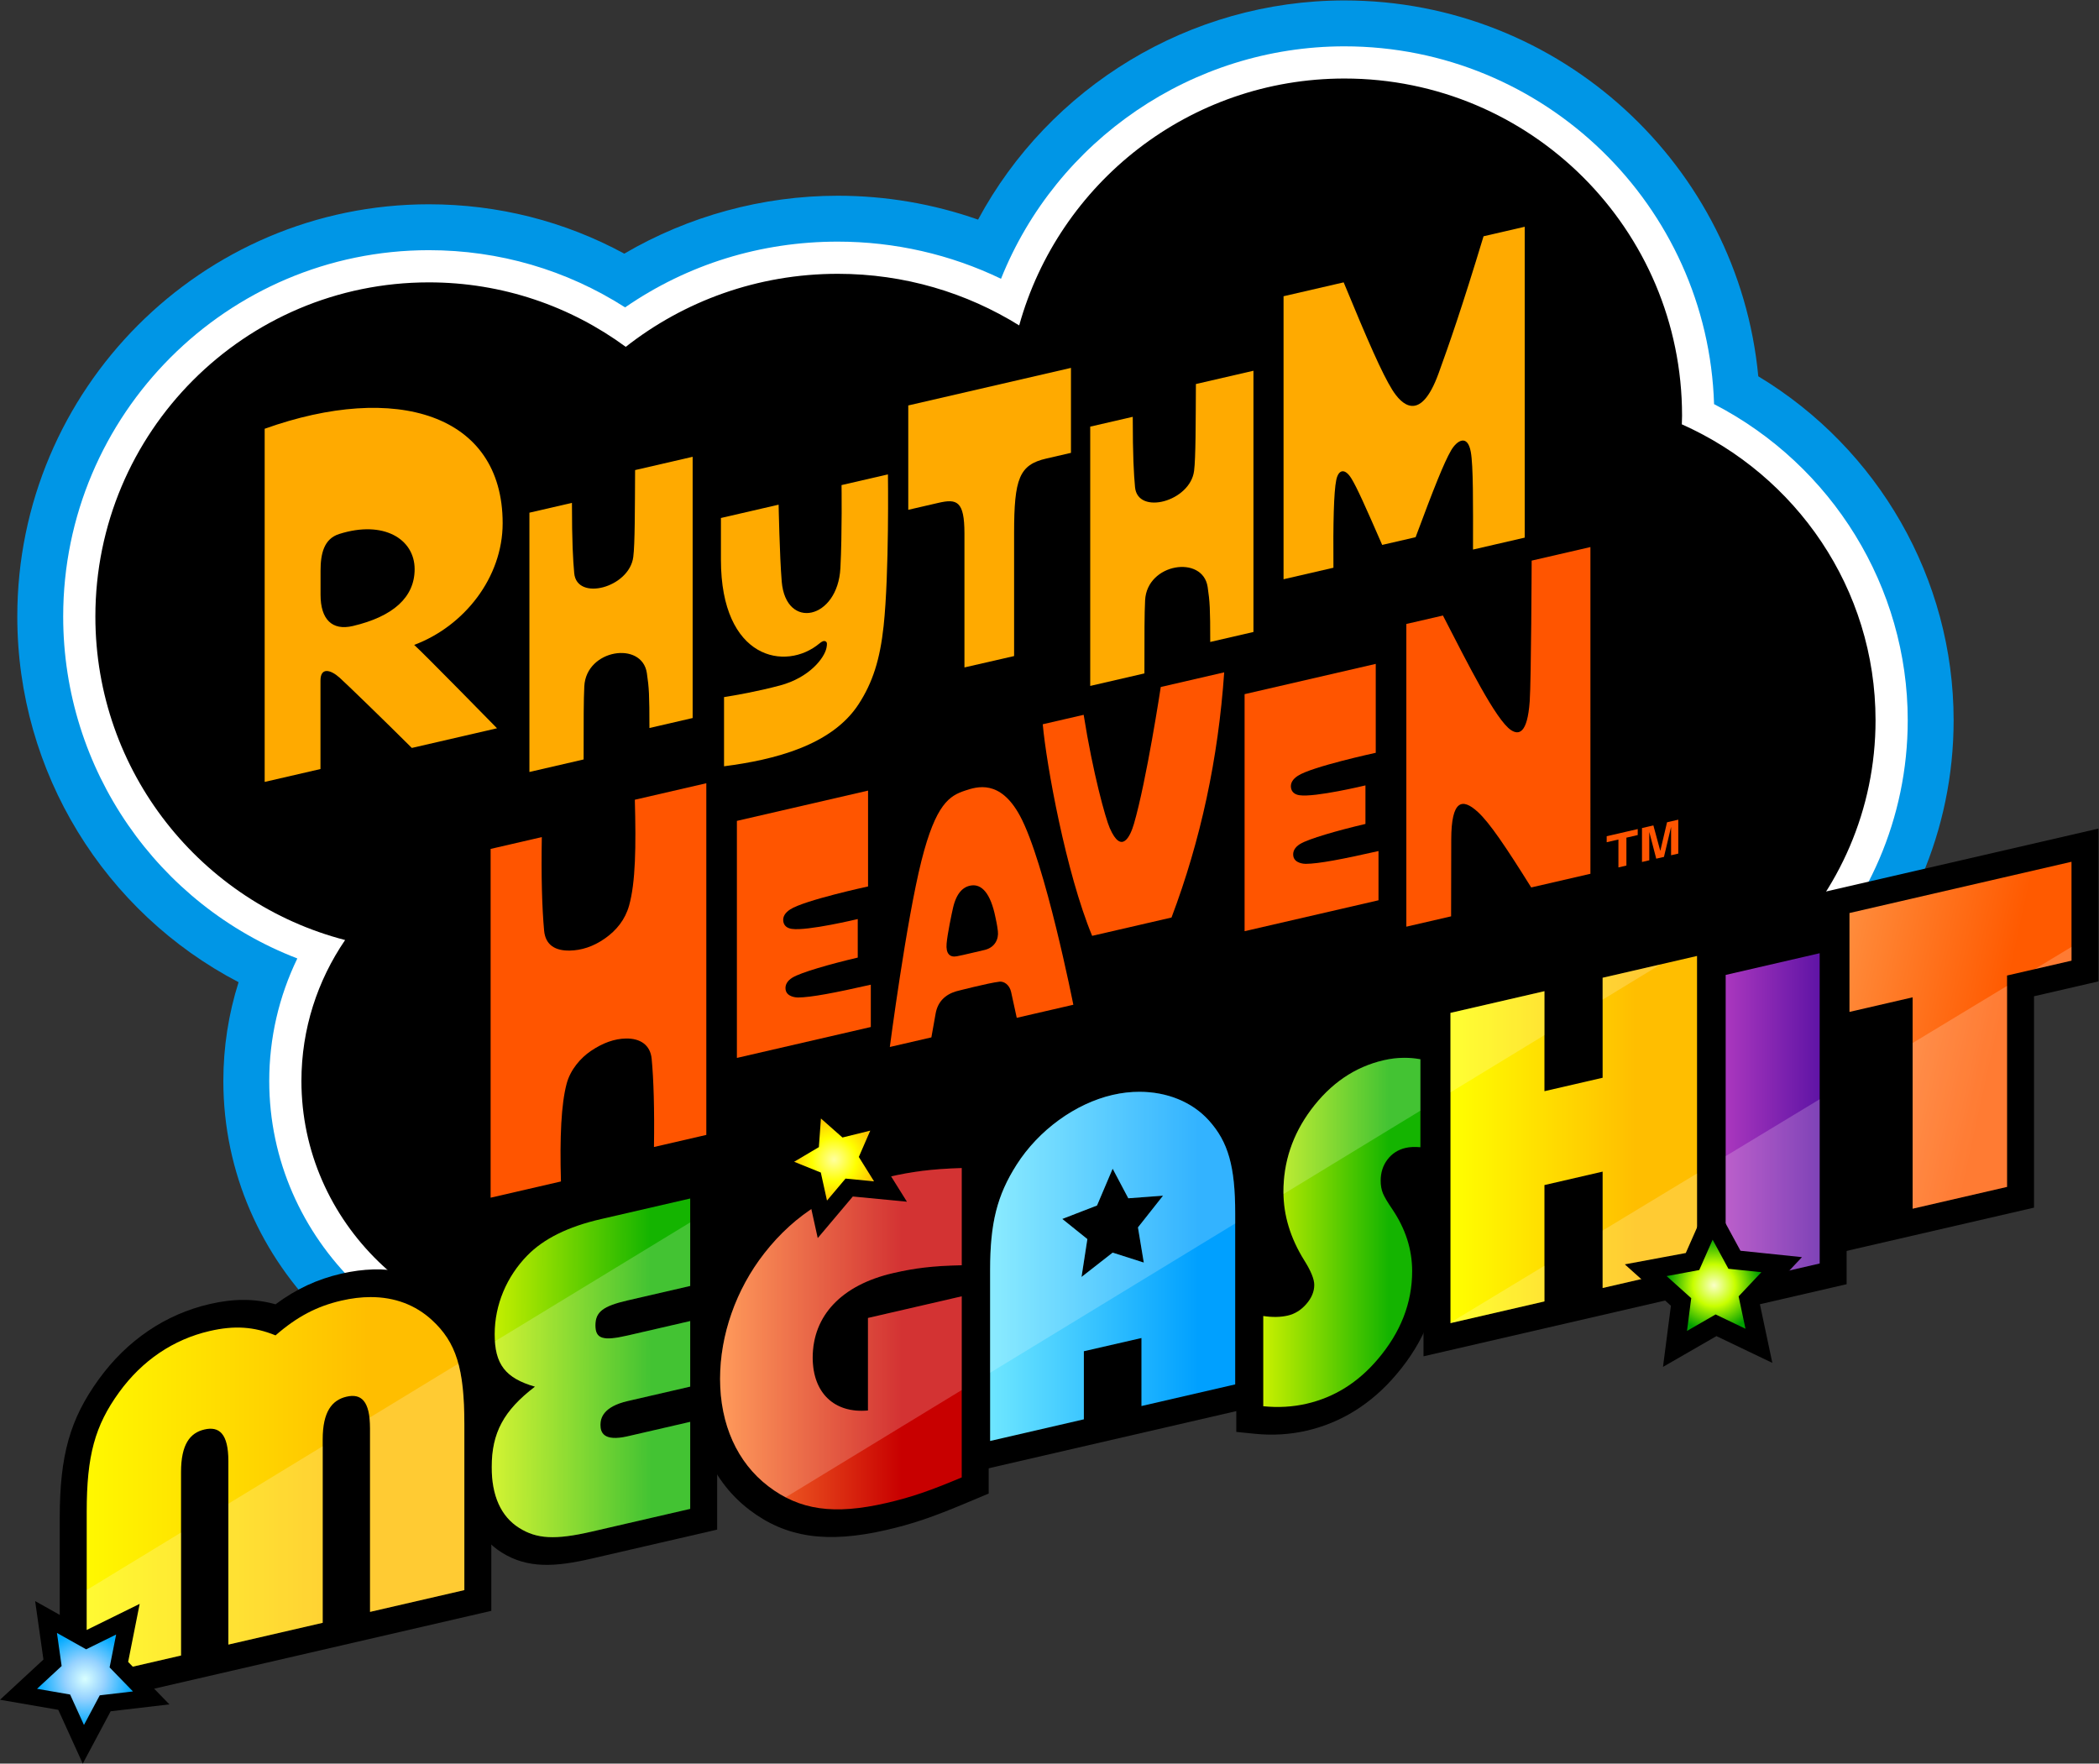 <?xml version="1.0" encoding="UTF-8" standalone="no"?>
<!-- Created with Inkscape (http://www.inkscape.org/) -->

<svg
   version="1.1"
   id="svg2"
   width="666.667"
   height="560.151"
   viewBox="0 0 666.667 560.151"
   sodipodi:docname="Rhythm Heaven Megashit Logo.ai"
   xmlns:inkscape="http://www.inkscape.org/namespaces/inkscape"
   xmlns:sodipodi="http://sodipodi.sourceforge.net/DTD/sodipodi-0.dtd"
   xmlns="http://www.w3.org/2000/svg"
   xmlns:svg="http://www.w3.org/2000/svg">
  <rect x="0" y="0" width="666.667" height="560.151" fill="#333333" stroke="none"/>
  <defs
     id="defs6">
    <clipPath
       clipPathUnits="userSpaceOnUse"
       id="clipPath16">
      <path
         d="M 0,420.113 H 500 V 0 H 0 Z"
         id="path14" />
    </clipPath>
    <linearGradient
       x1="0"
       y1="0"
       x2="1"
       y2="0"
       gradientUnits="userSpaceOnUse"
       gradientTransform="matrix(55.392,0,-12.788,-58.344,434.288,173.555)"
       spreadMethod="pad"
       id="linearGradient54">
      <stop
         style="stop-opacity:1;stop-color:#ff8c3c"
         offset="0"
         id="stop48" />
      <stop
         style="stop-opacity:1;stop-color:#ff5a00"
         offset="0.75"
         id="stop50" />
      <stop
         style="stop-opacity:1;stop-color:#ff5a00"
         offset="1"
         id="stop52" />
    </linearGradient>
    <clipPath
       clipPathUnits="userSpaceOnUse"
       id="clipPath64">
      <path
         d="M 0,420.113 H 500 V 0 H 0 Z"
         id="path62" />
    </clipPath>
    <clipPath
       clipPathUnits="userSpaceOnUse"
       id="clipPath72">
      <path
         d="M 49.463,224.492 H 571.448 V -128.317 H 49.463 Z"
         id="path70" />
    </clipPath>
    <clipPath
       clipPathUnits="userSpaceOnUse"
       id="clipPath76">
      <path
         d="M 478.215,187.782 V 137.42 l -22.496,-5.195 v 50.364 l -15.05,-3.475 v 23.558 l 52.907,12.213 v -23.556 z"
         id="path74" />
    </clipPath>
    <linearGradient
       x1="0"
       y1="0"
       x2="1"
       y2="0"
       gradientUnits="userSpaceOnUse"
       gradientTransform="matrix(22.393,5.17,0,-22.393,411.174,150.965)"
       spreadMethod="pad"
       id="linearGradient110">
      <stop
         style="stop-opacity:1;stop-color:#aa37be"
         offset="0"
         id="stop106" />
      <stop
         style="stop-opacity:1;stop-color:#5f14a5"
         offset="1"
         id="stop108" />
    </linearGradient>
    <clipPath
       clipPathUnits="userSpaceOnUse"
       id="clipPath120">
      <path
         d="M 0,420.113 H 500 V 0 H 0 Z"
         id="path118" />
    </clipPath>
    <clipPath
       clipPathUnits="userSpaceOnUse"
       id="clipPath128">
      <path
         d="M 49.463,224.492 H 571.448 V -128.317 H 49.463 Z"
         id="path126" />
    </clipPath>
    <clipPath
       clipPathUnits="userSpaceOnUse"
       id="clipPath132">
      <path
         d="m 433.568,193.094 v -73.92 l -22.394,-5.169 v 73.919 z"
         id="path130" />
    </clipPath>
    <linearGradient
       x1="0"
       y1="0"
       x2="1"
       y2="0"
       gradientUnits="userSpaceOnUse"
       gradientTransform="matrix(58.75,13.563,0,-58.75,345.6,141.92)"
       spreadMethod="pad"
       id="linearGradient168">
      <stop
         style="stop-opacity:1;stop-color:#ffff00"
         offset="0"
         id="stop162" />
      <stop
         style="stop-opacity:1;stop-color:#ffbe00"
         offset="0.75"
         id="stop164" />
      <stop
         style="stop-opacity:1;stop-color:#ffbe00"
         offset="1"
         id="stop166" />
    </linearGradient>
    <clipPath
       clipPathUnits="userSpaceOnUse"
       id="clipPath178">
      <path
         d="M 0,420.113 H 500 V 0 H 0 Z"
         id="path176" />
    </clipPath>
    <clipPath
       clipPathUnits="userSpaceOnUse"
       id="clipPath186">
      <path
         d="M -34.457,308.059 H 571.448 V -128.317 H -34.457 Z"
         id="path184" />
    </clipPath>
    <clipPath
       clipPathUnits="userSpaceOnUse"
       id="clipPath190">
      <path
         d="m 381.854,141.057 -13.86,-3.2 v -27.726 l -22.394,-5.17 v 73.92 l 22.394,5.169 v -23.828 l 13.86,3.201 v 23.828 l 22.496,5.193 v -73.92 l -22.496,-5.194 z"
         id="path188" />
    </clipPath>
    <linearGradient
       x1="0"
       y1="0"
       x2="1"
       y2="0"
       gradientUnits="userSpaceOnUse"
       gradientTransform="matrix(37.443,8.644,0,-37.443,300.995,122.172)"
       spreadMethod="pad"
       id="linearGradient230">
      <stop
         style="stop-opacity:1;stop-color:#c8f000"
         offset="0"
         id="stop224" />
      <stop
         style="stop-opacity:1;stop-color:#14b400"
         offset="0.8"
         id="stop226" />
      <stop
         style="stop-opacity:1;stop-color:#14b400"
         offset="1"
         id="stop228" />
    </linearGradient>
    <clipPath
       clipPathUnits="userSpaceOnUse"
       id="clipPath240">
      <path
         d="M 0,420.113 H 500 V 0 H 0 Z"
         id="path238" />
    </clipPath>
    <clipPath
       clipPathUnits="userSpaceOnUse"
       id="clipPath248">
      <path
         d="M -34.457,308.059 H 488.22 V -53.441 H -34.457 Z"
         id="path246" />
    </clipPath>
    <clipPath
       clipPathUnits="userSpaceOnUse"
       id="clipPath252">
      <path
         d="m 300.995,85.158 v 21.499 c 2.172,-0.328 4.12,-0.294 5.843,0.104 1.69,0.39 3.163,1.308 4.422,2.753 1.259,1.447 1.888,2.964 1.888,4.552 0,1.372 -0.793,3.319 -2.379,5.841 -3.309,5.302 -4.965,10.75 -4.965,16.346 0,7.112 2.172,13.606 6.517,19.483 4.688,6.317 10.48,10.272 17.376,11.864 2.966,0.685 5.879,0.762 8.74,0.231 v -20.957 c -1.379,0.114 -2.551,0.06 -3.517,-0.162 -1.793,-0.414 -3.232,-1.333 -4.318,-2.757 -1.086,-1.425 -1.629,-3.112 -1.629,-5.061 0,-1.119 0.172,-2.108 0.518,-2.968 0.344,-0.859 1.102,-2.145 2.275,-3.861 3.137,-4.654 4.706,-9.563 4.706,-14.726 0,-7.582 -2.741,-14.586 -8.222,-21.015 -4.69,-5.523 -10.327,-9.045 -16.913,-10.565 -3.309,-0.764 -6.756,-0.964 -10.342,-0.601"
         id="path250" />
    </clipPath>
    <linearGradient
       x1="0"
       y1="0"
       x2="1"
       y2="0"
       gradientUnits="userSpaceOnUse"
       gradientTransform="matrix(58.395,13.482,0,-58.395,235.913,114.74)"
       spreadMethod="pad"
       id="linearGradient288">
      <stop
         style="stop-opacity:1;stop-color:#6ee6ff"
         offset="0"
         id="stop282" />
      <stop
         style="stop-opacity:1;stop-color:#00a0ff"
         offset="0.85"
         id="stop284" />
      <stop
         style="stop-opacity:1;stop-color:#00a0ff"
         offset="1"
         id="stop286" />
    </linearGradient>
    <clipPath
       clipPathUnits="userSpaceOnUse"
       id="clipPath298">
      <path
         d="M 0,420.113 H 500 V 0 H 0 Z"
         id="path296" />
    </clipPath>
    <clipPath
       clipPathUnits="userSpaceOnUse"
       id="clipPath306">
      <path
         d="M -34.457,308.059 H 488.22 V -53.441 H -34.457 Z"
         id="path304" />
    </clipPath>
    <clipPath
       clipPathUnits="userSpaceOnUse"
       id="clipPath310">
      <path
         d="m 272.528,119.387 -7.417,2.371 -7.417,-5.795 1.391,9.022 -5.975,4.799 8.276,3.205 3.725,8.762 3.724,-7.042 8.277,0.616 -5.975,-7.557 z m 15.5,33.876 c -5.283,5.859 -14.053,8.124 -22.917,6.077 -8.864,-2.045 -17.62,-8.367 -22.897,-16.654 -4.625,-7.263 -6.3,-13.855 -6.3,-25.067 V 76.881 l 22.337,5.157 V 98.26 l 13.72,3.148 V 85.205 l 22.338,5.157 V 131.1 c 0,11.212 -1.664,17.043 -6.281,22.163"
         id="path308" />
    </clipPath>
    <linearGradient
       x1="0"
       y1="0"
       x2="1"
       y2="0"
       gradientUnits="userSpaceOnUse"
       gradientTransform="matrix(57.655,13.311,0.128,-60.604,171.572,91.736)"
       spreadMethod="pad"
       id="linearGradient346">
      <stop
         style="stop-opacity:1;stop-color:#ff8232"
         offset="0"
         id="stop340" />
      <stop
         style="stop-opacity:1;stop-color:#c80000"
         offset="0.75"
         id="stop342" />
      <stop
         style="stop-opacity:1;stop-color:#c80000"
         offset="1"
         id="stop344" />
    </linearGradient>
    <clipPath
       clipPathUnits="userSpaceOnUse"
       id="clipPath356">
      <path
         d="M 0,420.113 H 500 V 0 H 0 Z"
         id="path354" />
    </clipPath>
    <clipPath
       clipPathUnits="userSpaceOnUse"
       id="clipPath364">
      <path
         d="M -34.457,308.059 H 488.22 V -53.441 H -34.457 Z"
         id="path362" />
    </clipPath>
    <clipPath
       clipPathUnits="userSpaceOnUse"
       id="clipPath368">
      <path
         d="m 229.149,68.195 c -7.473,-3.139 -11.909,-4.7 -17.919,-6.088 -12.555,-2.898 -20.701,-1.709 -28.148,3.974 -7.417,5.659 -11.51,14.722 -11.51,25.607 0,10.419 3.769,21.244 10.528,29.897 7.37,9.434 16.743,15.232 29.485,18.173 5.59,1.291 10.282,1.932 17.564,2.152 v -23.162 c -6.846,-0.139 -11.118,-0.661 -16.365,-1.872 -12.219,-2.822 -19.147,-10.101 -19.147,-20.135 0,-8.435 5.183,-13.336 13.174,-12.598 v 22.045 l 22.338,5.157 z"
         id="path366" />
    </clipPath>
    <linearGradient
       x1="0"
       y1="0"
       x2="1"
       y2="0"
       gradientUnits="userSpaceOnUse"
       gradientTransform="matrix(47.406,10.945,0.105,-49.831,117.125,86.751)"
       spreadMethod="pad"
       id="linearGradient404">
      <stop
         style="stop-opacity:1;stop-color:#c8f000"
         offset="0"
         id="stop398" />
      <stop
         style="stop-opacity:1;stop-color:#14b400"
         offset="0.8"
         id="stop400" />
      <stop
         style="stop-opacity:1;stop-color:#14b400"
         offset="1"
         id="stop402" />
    </linearGradient>
    <clipPath
       clipPathUnits="userSpaceOnUse"
       id="clipPath414">
      <path
         d="M 0,420.113 H 500 V 0 H 0 Z"
         id="path412" />
    </clipPath>
    <clipPath
       clipPathUnits="userSpaceOnUse"
       id="clipPath422">
      <path
         d="M -34.457,308.059 H 488.22 V -53.441 H -34.457 Z"
         id="path420" />
    </clipPath>
    <clipPath
       clipPathUnits="userSpaceOnUse"
       id="clipPath426">
      <path
         d="m 140.97,55.28 c -8.756,-2.022 -13.101,-1.732 -17.265,0.881 -4.348,2.728 -6.546,7.689 -6.546,14.454 0,8.182 2.837,13.502 10.31,19.204 -7.064,2.044 -9.601,5.343 -9.601,12.517 0,6.982 2.85,13.705 7.773,18.74 3.884,3.972 9.683,6.876 17.592,8.679 l 21.221,4.898 v -20.837 l -14.892,-3.438 c -5.892,-1.36 -7.692,-2.74 -7.692,-5.957 0,-3.219 1.8,-3.767 7.692,-2.407 l 14.892,3.438 V 89.831 l -14.892,-3.439 c -5.892,-1.359 -6.492,-4.123 -6.492,-5.678 0,-1.664 0.6,-4.076 6.492,-2.715 l 14.892,3.437 V 60.702 Z"
         id="path424" />
    </clipPath>
    <linearGradient
       x1="0"
       y1="0"
       x2="1"
       y2="0"
       gradientUnits="userSpaceOnUse"
       gradientTransform="matrix(100.386,23.176,6e-5,-100.386,12.455,56.554)"
       spreadMethod="pad"
       id="linearGradient462">
      <stop
         style="stop-opacity:1;stop-color:#ffff00"
         offset="0"
         id="stop456" />
      <stop
         style="stop-opacity:1;stop-color:#ffbe00"
         offset="0.75"
         id="stop458" />
      <stop
         style="stop-opacity:1;stop-color:#ffbe00"
         offset="1"
         id="stop460" />
    </linearGradient>
    <clipPath
       clipPathUnits="userSpaceOnUse"
       id="clipPath472">
      <path
         d="M 0,420.113 H 500 V 0 H 0 Z"
         id="path470" />
    </clipPath>
    <clipPath
       clipPathUnits="userSpaceOnUse"
       id="clipPath480">
      <path
         d="M -34.457,308.059 H 488.22 V -53.441 H -34.457 Z"
         id="path478" />
    </clipPath>
    <clipPath
       clipPathUnits="userSpaceOnUse"
       id="clipPath484">
      <path
         d="m 102.921,105.688 c -5.489,5.045 -12.898,6.641 -21.574,4.638 -5.826,-1.346 -10.514,-3.78 -15.697,-8.283 -5.182,2.109 -9.842,2.386 -15.696,1.035 C 41.304,101.081 33.87,96.058 28.379,88.479 22.605,80.507 20.661,73.403 20.661,60.016 V 20.573 l 22.474,5.188 v 43.715 c 0,6.588 2.123,9.344 5.592,10.145 3.467,0.801 5.686,-0.953 5.686,-7.54 V 28.366 l 22.475,5.188 v 43.715 c 0,6.588 2.218,9.365 5.686,10.166 3.469,0.801 5.592,-0.974 5.592,-7.562 V 36.158 l 22.474,5.188 V 80.79 c 0,13.386 -1.945,19.593 -7.719,24.898"
         id="path482" />
    </clipPath>
    <radialGradient
       fx="0"
       fy="0"
       cx="0"
       cy="0"
       r="1"
       gradientUnits="userSpaceOnUse"
       gradientTransform="matrix(11.082,0,0,-11.082,408.394,113.969)"
       spreadMethod="pad"
       id="radialGradient520">
      <stop
         style="stop-opacity:1;stop-color:#faffc8"
         offset="0"
         id="stop514" />
      <stop
         style="stop-opacity:1;stop-color:#c8ff00"
         offset="0.45"
         id="stop516" />
      <stop
         style="stop-opacity:1;stop-color:#00a000"
         offset="1"
         id="stop518" />
    </radialGradient>
    <clipPath
       clipPathUnits="userSpaceOnUse"
       id="clipPath530">
      <path
         d="M 0,420.113 H 500 V 0 H 0 Z"
         id="path528" />
    </clipPath>
    <radialGradient
       fx="0"
       fy="0"
       cx="0"
       cy="0"
       r="1"
       gradientUnits="userSpaceOnUse"
       gradientTransform="matrix(9.65,0,0,-9.65,198.738,143.913)"
       spreadMethod="pad"
       id="radialGradient554">
      <stop
         style="stop-opacity:1;stop-color:#ffffa0"
         offset="0"
         id="stop548" />
      <stop
         style="stop-opacity:1;stop-color:#ffff00"
         offset="0.55"
         id="stop550" />
      <stop
         style="stop-opacity:1;stop-color:#ffc800"
         offset="1"
         id="stop552" />
    </radialGradient>
    <clipPath
       clipPathUnits="userSpaceOnUse"
       id="clipPath564">
      <path
         d="M 0,420.113 H 500 V 0 H 0 Z"
         id="path562" />
    </clipPath>
    <radialGradient
       fx="0"
       fy="0"
       cx="0"
       cy="0"
       r="1"
       gradientUnits="userSpaceOnUse"
       gradientTransform="matrix(11.199,0,0,-11.199,20.252,20.177)"
       spreadMethod="pad"
       id="radialGradient588">
      <stop
         style="stop-opacity:1;stop-color:#d9ffff"
         offset="0"
         id="stop582" />
      <stop
         style="stop-opacity:1;stop-color:#96d2ff"
         offset="0.42"
         id="stop584" />
      <stop
         style="stop-opacity:1;stop-color:#00aaff"
         offset="1"
         id="stop586" />
    </radialGradient>
    <clipPath
       clipPathUnits="userSpaceOnUse"
       id="clipPath598">
      <path
         d="M 0,420.113 H 500 V 0 H 0 Z"
         id="path596" />
    </clipPath>
  </defs>
  <sodipodi:namedview
     id="namedview4"
     pagecolor="#ffffff"
     bordercolor="#000000"
     borderopacity="0.25"
     inkscape:showpageshadow="2"
     inkscape:pageopacity="0.0"
     inkscape:pagecheckerboard="0"
     inkscape:deskcolor="#d1d1d1" />
  <g
     id="g8"
     inkscape:groupmode="layer"
     inkscape:label="Rhythm Heaven Megashit Logo"
     transform="matrix(1.333,0,0,-1.333,0,560.151)">
    <g
       id="g10">
      <g
         id="g12"
         clip-path="url(#clipPath16)">
        <g
           id="g18"
           transform="translate(418.944,330.558)">
          <path
             d="m 0,0 c -4.745,50.17 -47.156,89.555 -98.603,89.555 -36.931,0 -70.325,-20.668 -87.297,-52.223 -10.67,3.751 -21.962,5.691 -33.428,5.691 -17.909,0 -35.552,-4.835 -50.87,-13.797 -14.235,7.726 -30.102,11.759 -46.556,11.759 -54.077,0 -98.071,-44.063 -98.071,-98.222 0,-37.215 20.86,-70.51 52.726,-87.13 -2.398,-7.563 -3.63,-15.48 -3.63,-23.531 0,-43.85 36.526,-79.523 81.422,-79.523 27.2,0 51.535,12.935 66.372,33.328 18.085,-16.746 42.045,-26.406 67.659,-26.406 41.393,0 77.895,25.584 92.656,62.901 2.433,-0.183 4.874,-0.276 7.316,-0.276 53.402,0 96.847,43.03 96.847,95.92 C 46.543,-48.267 28.611,-17.251 0,0"
             style="fill:#0096e6;fill-opacity:1;fill-rule:nonzero;stroke:none"
             id="path20" />
        </g>
        <g
           id="g22"
           transform="translate(408.408,323.928)">
          <path
             d="m 0,0 c -1.461,47.254 -40.405,85.25 -88.066,85.25 -36.223,0 -68.621,-22.347 -81.831,-55.38 -12.068,5.81 -25.343,8.848 -38.895,8.848 -18.372,0 -35.774,-5.398 -50.675,-15.668 -13.972,8.934 -30.019,13.63 -46.751,13.63 -48.047,0 -87.136,-39.157 -87.136,-87.287 0,-36.443 22.498,-68.653 55.79,-81.471 -4.4,-9.084 -6.694,-19.014 -6.694,-29.19 0,-37.819 31.62,-68.589 70.487,-68.589 28.49,0 53.342,16.323 64.4,40.608 16.624,-21.105 42.051,-33.684 69.631,-33.684 39.712,0 74.364,26.438 85.186,63.894 4.882,-0.843 9.831,-1.269 14.786,-1.269 47.372,0 85.912,38.124 85.912,84.984 C 46.144,-43.621 28.192,-14.583 0,0"
             style="fill:#ffffff;fill-opacity:1;fill-rule:nonzero;stroke:none"
             id="path24" />
        </g>
        <g
           id="g26"
           transform="translate(400.729,319.113)">
          <path
             d="m 0,0 c 0.018,0.688 0.052,1.373 0.052,2.065 0,44.365 -36.014,80.33 -80.44,80.33 -36.964,0 -68.084,-24.908 -77.501,-58.827 -12.512,7.777 -27.327,12.296 -43.225,12.296 -19.11,0 -36.662,-6.521 -50.517,-17.402 -13.148,9.652 -29.36,15.363 -46.909,15.363 -43.888,0 -79.466,-35.646 -79.466,-79.618 0,-37.064 25.279,-68.21 59.505,-77.082 -6.573,-9.628 -10.409,-21.166 -10.409,-33.579 0,-33.644 28.124,-60.92 62.818,-60.92 31.163,0 57.012,22.011 61.953,50.874 13.433,-26.089 40.656,-43.95 72.077,-43.95 39.423,0 72.253,28.102 79.499,65.318 6.529,-1.745 13.388,-2.693 20.474,-2.693 43.212,0 78.242,34.616 78.242,77.316 C 46.153,-39.113 27.204,-12.108 0,0"
             style="fill:#000000;fill-opacity:1;fill-rule:nonzero;stroke:none"
             id="path28" />
        </g>
        <path
           d="m 426.239,196.599 h 10.629 v 10.629 h -10.629 z"
           style="fill:#000000;fill-opacity:1;fill-rule:nonzero;stroke:none"
           id="path30" />
        <g
           id="g32"
           transform="translate(434.245,207.613)">
          <path
             d="m 0,0 v -86.771 l 50.396,11.635 v 50.364 l 15.359,3.545 v 36.408 z"
             style="fill:#000000;fill-opacity:1;fill-rule:nonzero;stroke:none"
             id="path34" />
        </g>
      </g>
    </g>
    <g
       id="g36">
      <g
         id="g38">
        <g
           id="g44">
          <g
             id="g46">
            <path
               d="m 440.67,202.672 v -23.559 l 15.049,3.475 v -50.363 l 22.496,5.194 v 50.363 l 15.36,3.547 v 23.557 z"
               style="fill:url(#linearGradient54);stroke:none"
               id="path56" />
          </g>
        </g>
      </g>
    </g>
    <g
       id="g58">
      <g
         id="g60"
         clip-path="url(#clipPath64)">
        <g
           id="g66">
          <g
             id="g68" />
          <g
             id="g88">
            <g
               clip-path="url(#clipPath72)"
               opacity="0.2"
               id="g86">
              <g
                 id="g84">
                <g
                   clip-path="url(#clipPath76)"
                   id="g82">
                  <g
                     transform="translate(77.965,-128.317)"
                     id="g80">
                    <path
                       d="m 0,0 -28.502,54.24 493.51,298.568 28.475,-54.268 z"
                       style="fill:#ffffff;fill-opacity:1;fill-rule:nonzero;stroke:none"
                       id="path78" />
                  </g>
                </g>
              </g>
            </g>
          </g>
        </g>
        <g
           id="g90"
           transform="translate(404.75,192.867)">
          <path
             d="m 0,0 v -86.771 l 35.243,8.137 V 8.137 Z"
             style="fill:#000000;fill-opacity:1;fill-rule:nonzero;stroke:none"
             id="path92" />
        </g>
      </g>
    </g>
    <g
       id="g94">
      <g
         id="g96">
        <g
           id="g102">
          <g
             id="g104">
            <path
               d="m 411.174,187.924 v -73.919 l 22.394,5.169 v 73.92 z"
               style="fill:url(#linearGradient110);stroke:none"
               id="path112" />
          </g>
        </g>
      </g>
    </g>
    <g
       id="g114">
      <g
         id="g116"
         clip-path="url(#clipPath120)">
        <g
           id="g122">
          <g
             id="g124" />
          <g
             id="g144">
            <g
               clip-path="url(#clipPath128)"
               opacity="0.2"
               id="g142">
              <g
                 id="g140">
                <g
                   clip-path="url(#clipPath132)"
                   id="g138">
                  <g
                     transform="translate(77.965,-128.317)"
                     id="g136">
                    <path
                       d="m 0,0 -28.502,54.24 493.51,298.568 28.475,-54.268 z"
                       style="fill:#ffffff;fill-opacity:1;fill-rule:nonzero;stroke:none"
                       id="path134" />
                  </g>
                </g>
              </g>
            </g>
          </g>
        </g>
        <g
           id="g146"
           transform="translate(339.175,183.823)">
          <path
             d="m 0,0 v -86.771 l 71.6,16.53 V 16.53 Z"
             style="fill:#000000;fill-opacity:1;fill-rule:nonzero;stroke:none"
             id="path148" />
        </g>
      </g>
    </g>
    <g
       id="g150">
      <g
         id="g152">
        <g
           id="g158">
          <g
             id="g160">
            <path
               d="m 381.854,187.25 v -23.827 l -13.86,-3.2 V 184.05 L 345.6,178.88 v -73.919 l 22.394,5.169 v 27.727 l 13.86,3.2 V 113.33 l 22.496,5.194 v 73.92 z"
               style="fill:url(#linearGradient168);stroke:none"
               id="path170" />
          </g>
        </g>
      </g>
    </g>
    <g
       id="g172">
      <g
         id="g174"
         clip-path="url(#clipPath178)">
        <g
           id="g180">
          <g
             id="g182" />
          <g
             id="g206">
            <g
               clip-path="url(#clipPath186)"
               opacity="0.2"
               id="g204">
              <g
                 id="g202">
                <g
                   clip-path="url(#clipPath190)"
                   id="g200">
                  <g
                     transform="translate(-4.728,-53.441)"
                     id="g194">
                    <path
                       d="M 0,0 -29.729,61.244 463.218,361.5 492.948,300.255 Z"
                       style="fill:#ffffff;fill-opacity:1;fill-rule:nonzero;stroke:none"
                       id="path192" />
                  </g>
                  <g
                     transform="translate(77.965,-128.317)"
                     id="g198">
                    <path
                       d="m 0,0 -28.502,54.24 493.51,298.568 28.475,-54.268 z"
                       style="fill:#ffffff;fill-opacity:1;fill-rule:nonzero;stroke:none"
                       id="path196" />
                  </g>
                </g>
              </g>
            </g>
          </g>
        </g>
        <g
           id="g208"
           transform="translate(340.906,174.334)">
          <path
             d="m 0,0 c -3.635,0.673 -7.406,0.569 -11.208,-0.309 -8.769,-2.024 -16.226,-7.107 -22.173,-15.12 -5.405,-7.311 -12.956,-44.398 -12.956,-44.398 v -35.467 l 4.399,-0.446 c 4.223,-0.429 8.385,-0.18 12.371,0.741 8.252,1.904 15.427,6.395 21.316,13.329 6.796,7.97 10.242,16.772 10.242,26.159 0,6.29 1.966,20.782 1.966,20.782 v 33.996 z"
             style="fill:#000000;fill-opacity:1;fill-rule:nonzero;stroke:none"
             id="path210" />
        </g>
      </g>
    </g>
    <g
       id="g212">
      <g
         id="g214">
        <g
           id="g220">
          <g
             id="g222">
            <path
               d="m 329.697,167.6 c -6.896,-1.591 -12.687,-5.547 -17.376,-11.864 v 0 c -4.345,-5.877 -6.517,-12.371 -6.517,-19.483 v 0 c 0,-5.596 1.656,-11.044 4.965,-16.346 v 0 c 1.586,-2.522 2.379,-4.468 2.379,-5.841 v 0 c 0,-1.588 -0.629,-3.105 -1.888,-4.551 v 0 c -1.259,-1.446 -2.732,-2.364 -4.421,-2.753 v 0 c -1.725,-0.399 -3.672,-0.433 -5.844,-0.105 v 0 -21.499 c 3.586,-0.364 7.033,-0.163 10.342,0.601 v 0 c 6.586,1.52 12.223,5.042 16.913,10.565 v 0 c 5.481,6.429 8.222,13.434 8.222,21.014 v 0 c 0,5.164 -1.569,10.073 -4.706,14.727 v 0 c -1.173,1.716 -1.93,3.002 -2.275,3.861 v 0 c -0.346,0.86 -0.518,1.849 -0.518,2.968 v 0 c 0,1.95 0.543,3.636 1.629,5.061 v 0 c 1.086,1.424 2.526,2.343 4.319,2.757 v 0 c 0.965,0.222 2.137,0.276 3.516,0.162 v 0 20.957 c -1.249,0.232 -2.508,0.348 -3.777,0.348 v 0 c -1.638,0 -3.292,-0.193 -4.963,-0.579"
               style="fill:url(#linearGradient230);stroke:none"
               id="path232" />
          </g>
        </g>
      </g>
    </g>
    <g
       id="g234">
      <g
         id="g236"
         clip-path="url(#clipPath240)">
        <g
           id="g242">
          <g
             id="g244" />
          <g
             id="g264">
            <g
               clip-path="url(#clipPath248)"
               opacity="0.2"
               id="g262">
              <g
                 id="g260">
                <g
                   clip-path="url(#clipPath252)"
                   id="g258">
                  <g
                     transform="translate(-4.728,-53.441)"
                     id="g256">
                    <path
                       d="M 0,0 -29.729,61.244 463.218,361.5 492.948,300.255 Z"
                       style="fill:#ffffff;fill-opacity:1;fill-rule:nonzero;stroke:none"
                       id="path254" />
                  </g>
                </g>
              </g>
            </g>
          </g>
        </g>
        <g
           id="g266"
           transform="translate(293.176,158.295)">
          <path
             d="M 0,0 C -6.422,7.122 -17.176,9.984 -28.065,7.471 -38.94,4.96 -49.687,-2.866 -56.111,-12.953 c -5.523,-8.672 -7.577,-16.588 -7.577,-29.206 v -47.163 l 71.246,16.448 v 47.163 C 7.558,-13.077 5.509,-6.108 0,0"
             style="fill:#000000;fill-opacity:1;fill-rule:nonzero;stroke:none"
             id="path268" />
        </g>
      </g>
    </g>
    <g
       id="g270">
      <g
         id="g272">
        <g
           id="g278">
          <g
             id="g280">
            <path
               d="m 265.111,159.34 c -8.865,-2.045 -17.62,-8.367 -22.897,-16.654 v 0 c -4.625,-7.262 -6.301,-13.856 -6.301,-25.067 v 0 -40.738 l 22.338,5.157 V 98.26 l 13.72,3.148 V 85.205 l 22.338,5.157 V 131.1 c 0,11.212 -1.664,17.044 -6.281,22.164 v 0 c -4.003,4.439 -10.009,6.815 -16.541,6.815 v 0 c -2.088,0 -4.228,-0.243 -6.376,-0.739 m -6.026,-34.355 -5.975,4.799 8.276,3.204 3.725,8.763 3.724,-7.043 8.277,0.617 -5.974,-7.556 1.39,-8.381 -7.417,2.37 -7.417,-5.796 z"
               style="fill:url(#linearGradient288);stroke:none"
               id="path290" />
          </g>
        </g>
      </g>
    </g>
    <g
       id="g292">
      <g
         id="g294"
         clip-path="url(#clipPath298)">
        <g
           id="g300">
          <g
             id="g302" />
          <g
             id="g322">
            <g
               clip-path="url(#clipPath306)"
               opacity="0.2"
               id="g320">
              <g
                 id="g318">
                <g
                   clip-path="url(#clipPath310)"
                   id="g316">
                  <g
                     transform="translate(-4.728,-53.441)"
                     id="g314">
                    <path
                       d="M 0,0 -29.729,61.244 463.218,361.5 492.948,300.255 Z"
                       style="fill:#ffffff;fill-opacity:1;fill-rule:nonzero;stroke:none"
                       id="path312" />
                  </g>
                </g>
              </g>
            </g>
          </g>
        </g>
        <g
           id="g324"
           transform="translate(230.413,148.502)">
          <path
             d="m 0,0 c -7.376,-0.224 -12.479,-0.852 -18.829,-2.318 -14.401,-3.325 -25.567,-10.273 -34.135,-21.242 -7.818,-10.008 -12.302,-22.669 -12.302,-34.738 0,-12.573 4.761,-23.13 13.406,-29.725 8.703,-6.641 18.475,-8.076 32.676,-4.797 6.212,1.434 10.856,3.007 19.114,6.475 l 5.231,2.198 V 0.156 Z"
             style="fill:#000000;fill-opacity:1;fill-rule:nonzero;stroke:none"
             id="path326" />
        </g>
      </g>
    </g>
    <g
       id="g328">
      <g
         id="g330">
        <g
           id="g336">
          <g
             id="g338">
            <path
               d="M 211.585,139.758 C 198.843,136.817 189.47,131.019 182.1,121.585 v 0 c -6.758,-8.653 -10.528,-19.478 -10.528,-29.897 v 0 c 0,-10.884 4.093,-19.948 11.511,-25.607 v 0 c 7.446,-5.683 15.592,-6.873 28.146,-3.974 v 0 c 6.011,1.388 10.446,2.95 17.92,6.088 v 0 43.15 l -22.338,-5.157 V 84.143 c -7.991,-0.738 -13.174,4.163 -13.174,12.598 v 0 c 0,10.034 6.929,17.313 19.147,20.135 v 0 c 5.247,1.21 9.52,1.733 16.365,1.872 v 0 23.162 c -7.282,-0.22 -11.975,-0.86 -17.564,-2.152"
               style="fill:url(#linearGradient346);stroke:none"
               id="path348" />
          </g>
        </g>
      </g>
    </g>
    <g
       id="g350">
      <g
         id="g352"
         clip-path="url(#clipPath356)">
        <g
           id="g358">
          <g
             id="g360" />
          <g
             id="g380">
            <g
               clip-path="url(#clipPath364)"
               opacity="0.2"
               id="g378">
              <g
                 id="g376">
                <g
                   clip-path="url(#clipPath368)"
                   id="g374">
                  <g
                     transform="translate(-4.728,-53.441)"
                     id="g372">
                    <path
                       d="M 0,0 -29.729,61.244 463.218,361.5 492.948,300.255 Z"
                       style="fill:#ffffff;fill-opacity:1;fill-rule:nonzero;stroke:none"
                       id="path370" />
                  </g>
                </g>
              </g>
            </g>
          </g>
        </g>
        <g
           id="g382"
           transform="translate(143.252,136.184)">
          <path
             d="m 0,0 c -9.404,-2.121 -16.46,-5.737 -21.599,-10.992 -6.489,-6.636 -10.21,-15.507 -10.21,-24.34 0,-6.178 1.631,-10.539 5.256,-13.565 -4.079,-5.277 -5.965,-11.138 -5.965,-18.157 0,-8.699 3.038,-15.204 8.786,-18.811 6.225,-3.906 12.822,-3.456 21.449,-1.464 l 29.909,6.904 V 6.378 Z"
             style="fill:#000000;fill-opacity:1;fill-rule:nonzero;stroke:none"
             id="path384" />
        </g>
      </g>
    </g>
    <g
       id="g386">
      <g
         id="g388">
        <g
           id="g394">
          <g
             id="g396">
            <path
               d="m 143.233,129.755 c -7.909,-1.803 -13.708,-4.707 -17.592,-8.679 v 0 c -4.923,-5.035 -7.773,-11.758 -7.773,-18.741 v 0 c 0,-7.174 2.537,-10.472 9.601,-12.516 v 0 C 119.995,84.117 117.158,78.797 117.158,70.615 v 0 c 0,-6.765 2.199,-11.725 6.547,-14.454 v 0 c 4.164,-2.614 8.509,-2.903 17.265,-0.881 v 0 l 23.483,5.421 v 20.736 l -14.891,-3.438 c -5.892,-1.36 -6.492,1.052 -6.492,2.716 v 0 c 0,1.554 0.6,4.318 6.492,5.677 v 0 l 14.891,3.439 v 15.621 l -14.891,-3.438 c -5.892,-1.36 -7.692,-0.813 -7.692,2.407 v 0 c 0,3.217 1.8,4.597 7.692,5.957 v 0 l 14.891,3.438 v 20.837 z"
               style="fill:url(#linearGradient404);stroke:none"
               id="path406" />
          </g>
        </g>
      </g>
    </g>
    <g
       id="g408">
      <g
         id="g410"
         clip-path="url(#clipPath414)">
        <g
           id="g416">
          <g
             id="g418" />
          <g
             id="g438">
            <g
               clip-path="url(#clipPath422)"
               opacity="0.2"
               id="g436">
              <g
                 id="g434">
                <g
                   clip-path="url(#clipPath426)"
                   id="g432">
                  <g
                     transform="translate(-4.728,-53.441)"
                     id="g430">
                    <path
                       d="M 0,0 -29.729,61.244 463.218,361.5 492.948,300.255 Z"
                       style="fill:#ffffff;fill-opacity:1;fill-rule:nonzero;stroke:none"
                       id="path428" />
                  </g>
                </g>
              </g>
            </g>
          </g>
        </g>
        <g
           id="g440"
           transform="translate(107.769,111.023)">
          <path
             d="m 0,0 c -6.729,6.184 -15.866,8.164 -26.422,5.727 -5.765,-1.331 -10.742,-3.631 -15.697,-7.304 -4.955,1.385 -9.932,1.388 -15.696,0.056 -10.557,-2.437 -19.693,-8.636 -26.422,-17.926 -6.864,-9.475 -9.296,-18.121 -9.296,-33.043 V -98.357 L 9.296,-74.618 V -28.75 C 9.296,-13.829 6.863,-6.305 0,0"
             style="fill:#000000;fill-opacity:1;fill-rule:nonzero;stroke:none"
             id="path442" />
        </g>
      </g>
    </g>
    <g
       id="g444">
      <g
         id="g446">
        <g
           id="g452">
          <g
             id="g454">
            <path
               d="m 81.347,110.326 c -5.826,-1.346 -10.514,-3.78 -15.697,-8.283 v 0 c -5.182,2.109 -9.843,2.387 -15.696,1.035 v 0 C 41.304,101.081 33.87,96.058 28.38,88.479 v 0 C 22.605,80.508 20.66,73.403 20.66,60.016 v 0 -39.443 l 22.475,5.189 v 43.714 c 0,6.588 2.123,9.344 5.592,10.144 v 0 c 3.468,0.801 5.686,-0.953 5.686,-7.539 v 0 -43.715 l 22.475,5.189 V 77.27 c 0,6.587 2.218,9.364 5.686,10.165 v 0 c 3.469,0.801 5.592,-0.975 5.592,-7.563 v 0 -43.714 l 22.475,5.188 v 39.443 c 0,13.387 -1.945,19.594 -7.72,24.899 v 0 c -3.953,3.633 -8.9,5.477 -14.6,5.477 v 0 c -2.216,0 -4.545,-0.279 -6.974,-0.839"
               style="fill:url(#linearGradient462);stroke:none"
               id="path464" />
          </g>
        </g>
      </g>
    </g>
    <g
       id="g466">
      <g
         id="g468"
         clip-path="url(#clipPath472)">
        <g
           id="g474">
          <g
             id="g476" />
          <g
             id="g496">
            <g
               clip-path="url(#clipPath480)"
               opacity="0.2"
               id="g494">
              <g
                 id="g492">
                <g
                   clip-path="url(#clipPath484)"
                   id="g490">
                  <g
                     transform="translate(-4.728,-53.441)"
                     id="g488">
                    <path
                       d="M 0,0 -29.729,61.244 463.218,361.5 492.948,300.255 Z"
                       style="fill:#ffffff;fill-opacity:1;fill-rule:nonzero;stroke:none"
                       id="path486" />
                  </g>
                </g>
              </g>
            </g>
          </g>
        </g>
        <g
           id="g498"
           transform="translate(429.355,120.68)">
          <path
             d="m 0,0 -14.656,1.527 -7.059,12.989 -5.972,-13.533 -14.525,-2.702 10.982,-9.857 -1.887,-14.573 12.733,7.335 13.321,-6.38 -3.064,14.456 z"
             style="fill:#000000;fill-opacity:1;fill-rule:nonzero;stroke:none"
             id="path500" />
        </g>
      </g>
    </g>
    <g
       id="g502">
      <g
         id="g504">
        <g
           id="g510">
          <g
             id="g512">
            <path
               d="m 404.876,117.61 -7.773,-1.445 5.863,-5.264 -1.009,-7.801 6.818,3.928 7.12,-3.41 -1.637,7.718 5.428,5.757 -7.855,0.817 -3.764,6.928 z"
               style="fill:url(#radialGradient520);stroke:none"
               id="path522" />
          </g>
        </g>
      </g>
    </g>
    <g
       id="g524">
      <g
         id="g526"
         clip-path="url(#clipPath530)">
        <g
           id="g532"
           transform="translate(209.223,144.891)">
          <path
             d="m 0,0 5.16,11.866 -12.557,-3.1 -9.7,8.565 -0.93,-12.906 -11.149,-6.608 12.008,-4.844 2.787,-12.642 8.361,9.909 12.889,-1.242 z"
             style="fill:#000000;fill-opacity:1;fill-rule:nonzero;stroke:none"
             id="path534" />
        </g>
      </g>
    </g>
    <g
       id="g536">
      <g
         id="g538">
        <g
           id="g544">
          <g
             id="g546">
            <path
               d="m 195.11,146.896 -5.891,-3.491 6.355,-2.565 1.473,-6.682 4.418,5.238 6.792,-0.655 -3.628,5.81 2.727,6.272 -6.627,-1.635 -5.127,4.527 z"
               style="fill:url(#radialGradient554);stroke:none"
               id="path556" />
          </g>
        </g>
      </g>
    </g>
    <g
       id="g558">
      <g
         id="g560"
         clip-path="url(#clipPath564)">
        <g
           id="g566"
           transform="translate(30.532,24.237)">
          <path
             d="m 0,0 2.746,13.828 -12.63,-6.219 -12.273,6.884 1.976,-13.93 -10.351,-9.58 13.887,-2.402 5.83,-12.818 6.648,12.475 13.998,1.642 z"
             style="fill:#000000;fill-opacity:1;fill-rule:nonzero;stroke:none"
             id="path568" />
        </g>
      </g>
    </g>
    <g
       id="g570">
      <g
         id="g572">
        <g
           id="g578">
          <g
             id="g580">
            <path
               d="m 14.687,23.26 -5.863,-5.428 7.882,-1.365 3.3,-7.255 3.764,7.065 7.91,0.927 -5.564,5.727 1.555,7.828 -7.146,-3.518 -6.956,3.9 z"
               style="fill:url(#radialGradient588);stroke:none"
               id="path590" />
          </g>
        </g>
      </g>
    </g>
    <g
       id="g592">
      <g
         id="g594"
         clip-path="url(#clipPath598)">
        <g
           id="g600"
           transform="translate(398.165,216.437)">
          <path
             d="M 0,0 V 6.751 L -1.697,-0.392 -3.536,-0.816 -5.193,5.553 V -1.199 L -6.931,-1.6 v 8.082 l 2.715,0.627 1.637,-6.033 0.02,0.005 1.597,6.779 2.679,0.619 V 0.396 Z m -12.546,-2.896 v 6.648 l -2.796,-0.645 v 1.429 l 7.394,1.707 V 4.814 l -2.695,-0.622 v -6.649 z"
             style="fill:#ff5500;fill-opacity:1;fill-rule:nonzero;stroke:none"
             id="path602" />
        </g>
        <g
           id="g604"
           transform="translate(364.946,286.64)">
          <path
             d="m 0,0 c 0,0 -0.109,-28.501 -0.464,-33.514 -0.555,-7.831 -2.659,-8.041 -4.449,-6.867 -3.573,2.344 -10.249,15.692 -16.227,27.299 l -8.72,-2.013 v -72.124 l 10.664,2.462 0.035,18.3 c 0.018,9.395 2.584,10.006 6.31,6.593 2.829,-2.589 6.677,-8.3 12.742,-18.009 l 14.11,3.258 V 3.232 Z"
             style="fill:#ff5500;fill-opacity:1;fill-rule:nonzero;stroke:none"
             id="path606" />
        </g>
        <g
           id="g608"
           transform="translate(311.122,214.392)">
          <path
             d="m 0,0 c -0.323,-0.002 -2.719,0.08 -2.975,1.907 -0.148,1.058 0.36,2.052 1.638,2.834 1.998,1.222 8.917,3.211 15.558,4.768 v 9.182 c 0,0 -12.025,-2.893 -15.722,-2.343 -1.123,0.167 -1.871,0.761 -2.02,1.798 -0.152,1.061 0.382,2.017 1.638,2.834 3.381,2.203 18.56,5.477 18.56,5.477 v 21.187 l -31.252,-7.215 v -56.478 l 31.907,7.366 V 3.051 C 8.816,1.117 3.06,0.017 0,0"
             style="fill:#ff5500;fill-opacity:1;fill-rule:nonzero;stroke:none"
             id="path610" />
        </g>
        <g
           id="g612"
           transform="translate(276.573,256.53)">
          <path
             d="m 0,0 c 0,0 -3.386,-22.305 -6.392,-32.613 -0.859,-2.946 -2.935,-7.452 -5.759,-1.009 -1.011,2.309 -4.014,13.091 -6.217,26.992 l -9.75,-2.25 c 0.853,-9.558 5.534,-35.374 11.769,-50.414 l 18.91,4.365 c 6.96,18.419 11.135,37.874 12.554,58.419 z"
             style="fill:#ff5500;fill-opacity:1;fill-rule:nonzero;stroke:none"
             id="path614" />
        </g>
        <g
           id="g616"
           transform="translate(234.676,193.893)">
          <path
             d="m 0,0 c -1.506,-0.328 -4.933,-1.196 -6.683,-1.523 -1.676,-0.329 -2.655,0.617 -2.447,3.008 0.188,2.238 1.171,6.981 1.543,8.582 0.824,3.542 2.444,5.019 4.349,5.285 2.442,0.34 4.574,-1.793 5.742,-7.58 C 2.617,7.213 2.902,6.052 3.087,4.475 3.313,2.559 2.372,0.598 0,0 m 8.333,31.974 c -4.731,8.718 -10.234,6.912 -13.054,5.979 -3.695,-1.223 -6.973,-3.12 -10.405,-16.73 -3.606,-14.307 -7.533,-44.359 -7.533,-44.359 l 9.901,2.285 1.017,5.699 c 0.491,2.752 2.242,4.5 4.912,5.285 0,0 7.672,1.991 10.29,2.289 1.107,0.126 2.407,-0.747 2.785,-2.48 l 1.337,-6.13 13.483,3.113 c 0,0 -6.708,33.949 -12.733,45.049"
             style="fill:#ff5500;fill-opacity:1;fill-rule:nonzero;stroke:none"
             id="path618" />
        </g>
        <g
           id="g620"
           transform="translate(190.155,182.547)">
          <path
             d="m 0,0 c -0.323,-0.002 -2.719,0.079 -2.975,1.907 -0.148,1.059 0.36,2.052 1.638,2.834 1.999,1.223 8.917,3.211 15.557,4.768 v 9.182 c 0,0 -12.023,-2.893 -15.721,-2.342 -1.123,0.167 -1.871,0.759 -2.02,1.797 -0.152,1.061 0.382,2.017 1.638,2.834 3.382,2.203 18.56,5.477 18.56,5.477 v 22.837 l -31.252,-7.215 v -56.478 l 31.907,7.366 V 3.052 C 8.816,1.117 3.06,0.017 0,0"
             style="fill:#ff5500;fill-opacity:1;fill-rule:nonzero;stroke:none"
             id="path622" />
        </g>
        <g
           id="g624"
           transform="translate(151.261,229.666)">
          <path
             d="m 0,0 c 0.3,-11.253 0.179,-19.677 -1.365,-25.204 -0.938,-3.357 -3.002,-5.913 -5.759,-7.847 -2.808,-1.971 -5.623,-2.834 -8.379,-2.889 -3.362,-0.066 -5.791,1.242 -6.114,4.769 -0.491,5.368 -0.71,12.871 -0.546,22.271 l -12.2,-2.817 v -83.104 l 16.758,3.869 c -0.3,10.599 0.062,18.461 1.365,23.324 0.888,3.313 3.32,6.118 5.759,7.765 2.851,1.926 5.617,2.925 8.379,2.97 3.357,0.055 5.797,-1.502 6.114,-4.85 0.464,-4.904 0.682,-11.98 0.546,-20.999 l 12.473,2.879 V 3.932 Z"
             style="fill:#ff5500;fill-opacity:1;fill-rule:nonzero;stroke:none"
             id="path626" />
        </g>
        <g
           id="g628"
           transform="translate(353.482,363.923)">
          <path
             d="m 0,0 c -5.202,-17.179 -8.146,-25.579 -10.712,-32.66 -4.372,-12.049 -8.906,-7.316 -11.019,-3.956 -2.457,3.938 -5.799,11.597 -11.597,25.633 l -14.325,-3.306 v -67.432 l 11.885,2.744 c -0.089,10.748 0.091,18.046 0.669,20.882 0.524,2.548 2.06,2.909 3.613,0.38 1.283,-2.077 3.306,-6.576 7.335,-15.825 l 7.964,1.839 c 4.389,11.796 6.757,17.743 8.438,20.652 1.354,2.366 3.937,4.028 4.714,-0.344 0.597,-3.305 0.542,-12.274 0.524,-23.256 l 12.32,2.844 v 74.07 z"
             style="fill:#ffaa00;fill-opacity:1;fill-rule:nonzero;stroke:none"
             id="path630" />
        </g>
        <g
           id="g632"
           transform="translate(284.946,328.716)">
          <path
             d="m 0,0 c -0.054,-9.212 -0.036,-17.612 -0.433,-20.683 -0.921,-7.335 -13.458,-10.64 -14.072,-3.884 -0.289,3.179 -0.542,7.38 -0.542,16.755 l -10.135,-2.34 v -61.78 l 12.916,2.982 c 0,9.809 0,14.071 0.163,17.431 0.452,8.852 13.748,10.856 14.904,3.161 0.523,-3.504 0.614,-5.184 0.614,-13.096 l 10.296,2.377 V 3.166 Z"
             style="fill:#ffaa00;fill-opacity:1;fill-rule:nonzero;stroke:none"
             id="path634" />
        </g>
        <g
           id="g636"
           transform="translate(216.411,323.613)">
          <path
             d="m 0,0 v -24.867 l 7.208,1.664 c 4.371,1.009 6.177,0.44 6.177,-7.298 v -31.921 l 11.832,2.711 v 29.282 c 0,13.007 1.221,16.289 7.66,17.775 l 5.889,1.36 V 8.95 Z"
             style="fill:#ffaa00;fill-opacity:1;fill-rule:nonzero;stroke:none"
             id="path638" />
        </g>
        <g
           id="g640"
           transform="translate(211.569,307.189)">
          <path
             d="m 0,0 -11.056,-2.552 c 0,0 0.163,-11.381 -0.27,-19.762 -0.632,-12.267 -12.988,-14.904 -13.982,-3.234 -0.506,6.124 -0.741,18.329 -0.741,18.329 l -13.746,-3.173 v -9.954 c 0,-23.754 15.444,-26.681 23.519,-19.906 0.488,0.415 0.976,0.668 1.373,0.487 0.451,-0.198 0.433,-0.686 0.253,-1.589 -0.488,-2.367 -3.993,-7.045 -11.074,-8.942 -5.401,-1.445 -10.693,-2.357 -13.331,-2.772 v -16.485 c 11.886,1.536 25.651,4.932 32.064,14.795 3.342,5.148 5.094,10.586 5.961,18.642 C 0.325,-23.435 0,0 0,0"
             style="fill:#ffaa00;fill-opacity:1;fill-rule:nonzero;stroke:none"
             id="path642" />
        </g>
        <g
           id="g644"
           transform="translate(151.325,308.214)">
          <path
             d="m 0,0 c -0.054,-9.213 -0.036,-17.613 -0.433,-20.684 -0.921,-7.334 -13.458,-10.64 -14.072,-3.883 -0.289,3.179 -0.542,7.379 -0.542,16.755 l -10.134,-2.34 v -61.78 l 12.915,2.982 c 0,9.809 0,14.071 0.163,17.43 0.452,8.852 13.747,10.857 14.903,3.162 0.524,-3.505 0.615,-5.184 0.615,-13.097 l 10.296,2.377 V 3.165 Z"
             style="fill:#ffaa00;fill-opacity:1;fill-rule:nonzero;stroke:none"
             id="path646" />
        </g>
        <g
           id="g648"
           transform="translate(84.054,271.055)">
          <path
             d="m 0,0 c -4.932,-1.156 -7.677,1.589 -7.677,7.46 v 5.673 c -0.001,4.091 0.794,7.641 4.444,8.797 C 7.361,25.287 14.74,20.72 14.74,13.548 14.74,6.846 9.61,2.258 0,0 m 35.713,24.513 c 0,26.067 -25.507,33.636 -56.704,22.49 v -84.145 l 13.296,3.069 v 21.067 c 0,3.215 2.366,2.655 4.552,0.704 1.535,-1.373 10.766,-10.315 17.215,-16.745 l 20.297,4.686 c 0,0 -17.696,18.074 -19.737,19.863 11.886,4.444 21.081,16.024 21.081,29.011"
             style="fill:#ffaa00;fill-opacity:1;fill-rule:nonzero;stroke:none"
             id="path650" />
        </g>
      </g>
    </g>
  </g>
</svg>
